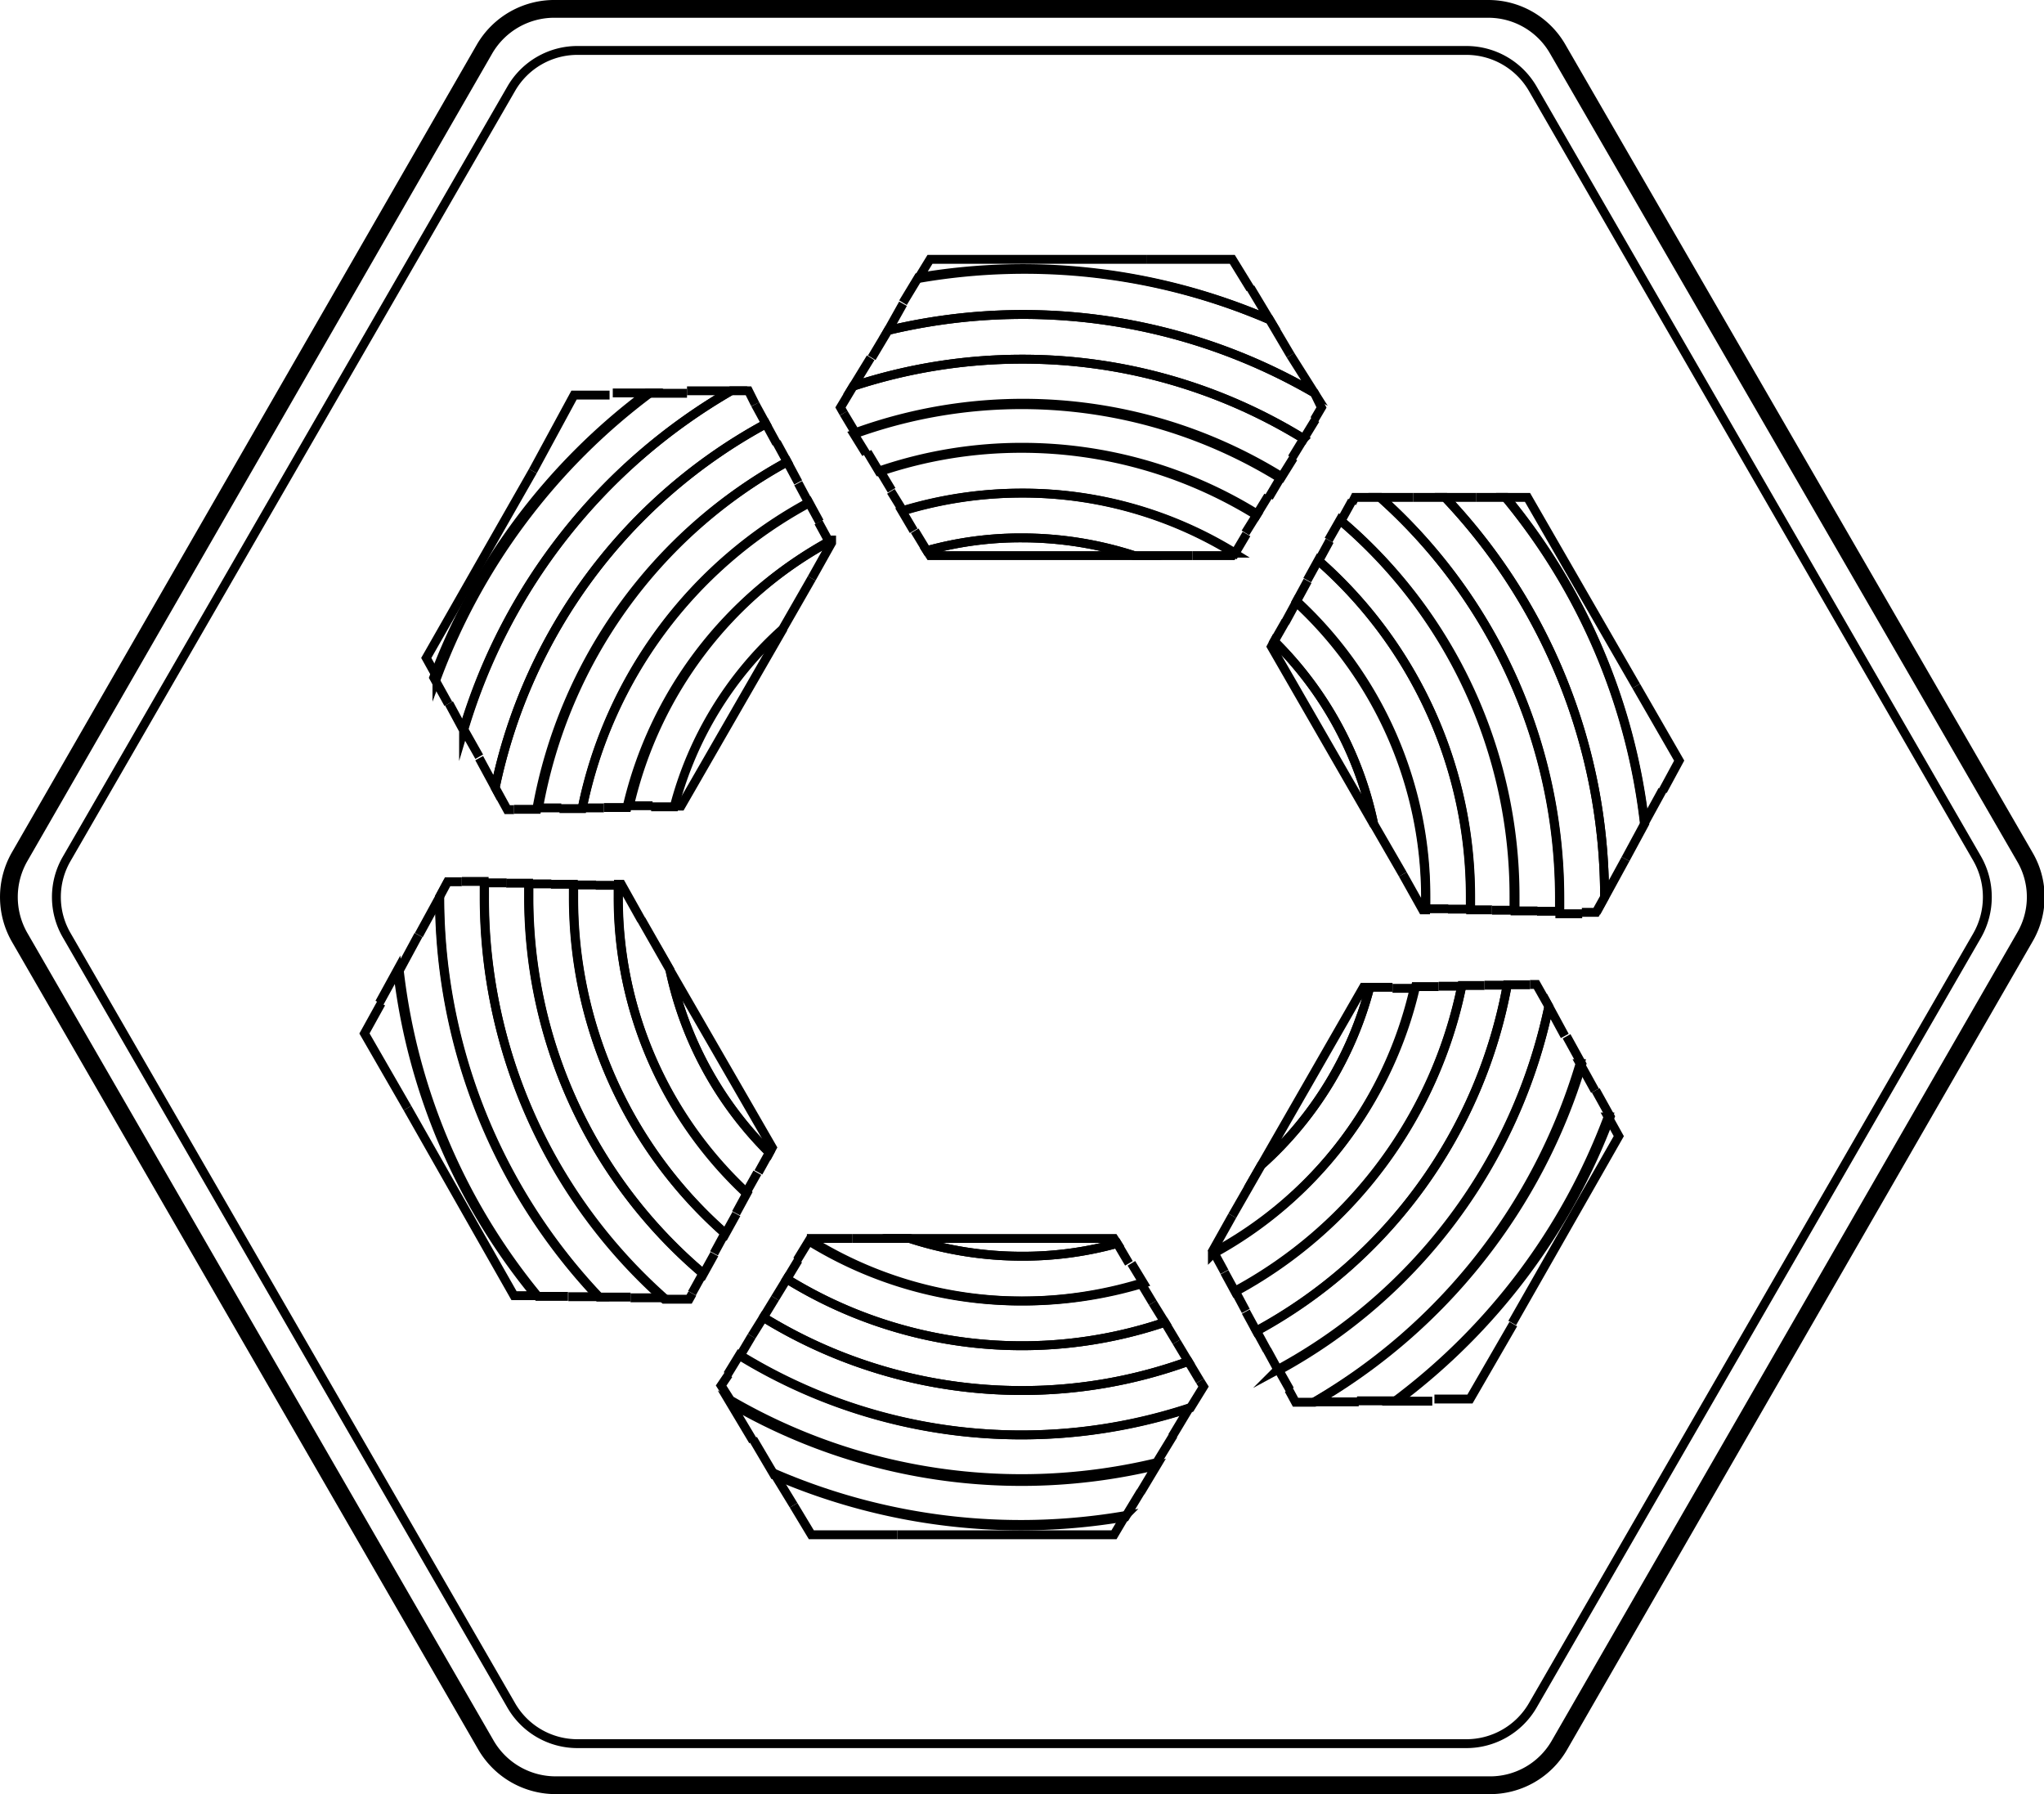 <svg xmlns="http://www.w3.org/2000/svg" viewBox="0 0 57.54 50.5"><defs><style>.cls-1,.cls-2{fill:none;stroke:#000000;stroke-miterlimit:10;}.cls-1{stroke-width:0.5px;}.cls-2{stroke-width:0.25px;}</style></defs><title>EXT-FLEX-ICON</title><g id="Layer_2" data-name="Layer 2"><g id="Layer_1-2" data-name="Layer 1"><path class="cls-1" d="M41.9.25H15.64a2.27,2.27,0,0,0-2,1.13L.55,24.12a2.28,2.28,0,0,0,0,2.26L13.68,49.12a2.27,2.27,0,0,0,2,1.13H41.9a2.25,2.25,0,0,0,2-1.13L57,26.38a2.23,2.23,0,0,0,0-2.26L43.85,1.38A2.25,2.25,0,0,0,41.9.25Z"/><path class="cls-2" d="M41.28,1.42h-25A2.15,2.15,0,0,0,14.39,2.5L1.88,24.17a2.14,2.14,0,0,0,0,2.16L14.39,48a2.15,2.15,0,0,0,1.87,1.08h25A2.16,2.16,0,0,0,43.15,48L55.66,26.33a2.19,2.19,0,0,0,0-2.16L43.15,2.5A2.16,2.16,0,0,0,41.28,1.42Z"/><path class="cls-2" d="M35.2,8.13l-.51-.83H32.27"/><path class="cls-2" d="M17.16,11.12l-1,0L15,13.26"/><path class="cls-2" d="M10.73,28.24l-.47.85,1.21,2.1"/><path class="cls-2" d="M22.34,42.37l.5.83h2.42"/><path class="cls-2" d="M40.38,39.38l1,0,1.22-2.11"/><path class="cls-2" d="M46.81,22.26l.46-.85-1.21-2.1"/><path class="cls-2" d="M32.27,7.3H26.18l-.33.54A17.47,17.47,0,0,1,35.74,9l-.54-.9"/><path class="cls-2" d="M15,13.26l-3,5.26.3.54a17.75,17.75,0,0,1,6-8l-1.05,0"/><path class="cls-2" d="M11.47,31.19l3,5.28h.62a17.59,17.59,0,0,1-3.9-9.17l-.51.93"/><path class="cls-2" d="M25.26,43.2h6.1l.32-.54a17.47,17.47,0,0,1-9.89-1.19l.55.9"/><path class="cls-2" d="M42.57,37.24l3-5.26-.3-.54a17.75,17.75,0,0,1-6,8l1.05,0"/><path class="cls-2" d="M46.06,19.31,43,14h-.62a17.52,17.52,0,0,1,3.91,9.17l.51-.93"/><path class="cls-2" d="M36.33,10l-.59-1a17.47,17.47,0,0,0-9.89-1.19l-.43.71"/><path class="cls-2" d="M19.34,11.07l-1.13,0a17.75,17.75,0,0,0-6,8l.41.74"/><path class="cls-2" d="M11.78,26.32l-.54,1a17.59,17.59,0,0,0,3.9,9.17l.85,0"/><path class="cls-2" d="M21.2,40.51l.59,1a17.47,17.47,0,0,0,9.89,1.19l.43-.71"/><path class="cls-2" d="M38.2,39.43l1.13,0a17.75,17.75,0,0,0,6-8l-.41-.74"/><path class="cls-2" d="M45.76,24.18l.54-1A17.52,17.52,0,0,0,42.39,14l-.84,0"/><path class="cls-2" d="M25.42,8.55,25,9.3a16.33,16.33,0,0,1,12,1.76L36.33,10"/><path class="cls-2" d="M12.64,19.8l.41.76A16.45,16.45,0,0,1,20.58,11l-1.24,0"/><path class="cls-2" d="M16,36.5h.86a16.37,16.37,0,0,1-4.48-11.26h0l-.59,1.08"/><path class="cls-2" d="M32.11,42l.45-.75a16.3,16.3,0,0,1-12-1.76l.64,1.07"/><path class="cls-2" d="M44.9,30.7l-.42-.76A16.45,16.45,0,0,1,37,39.46l1.25,0"/><path class="cls-2" d="M41.55,14h-.87a16.34,16.34,0,0,1,4.49,11.26h0l.59-1.08"/><path class="cls-2" d="M37,11.81l.2-.34L37,11.06A16.33,16.33,0,0,0,25,9.3l-.46.77"/><path class="cls-2" d="M21.26,11.38,21.07,11h-.49a16.45,16.45,0,0,0-7.53,9.52l.44.78"/><path class="cls-2" d="M13,24.82H12.6l-.23.43h0a16.37,16.37,0,0,0,4.48,11.26l.9,0"/><path class="cls-2" d="M20.51,38.69,20.3,39l.26.41a16.3,16.3,0,0,0,12,1.76l.47-.77"/><path class="cls-2" d="M36.28,39.12l.19.35H37a16.45,16.45,0,0,0,7.53-9.52l-.43-.78"/><path class="cls-2" d="M44.53,25.68h.4l.24-.43h0A16.34,16.34,0,0,0,40.68,14l-.9,0"/><path class="cls-2" d="M24.51,10.07l-.49.8a15.24,15.24,0,0,1,4.75-.76,15.08,15.08,0,0,1,7.93,2.24l.33-.54"/><path class="cls-2" d="M13.49,21.34l.45.83a15.16,15.16,0,0,1,7.62-10.24l-.3-.55"/><path class="cls-2" d="M17.75,36.53l.94,0a15.09,15.09,0,0,1-5.06-11.3c0-.14,0-.28,0-.42H13"/><path class="cls-2" d="M33,40.43l.48-.8a15.16,15.16,0,0,1-12.67-1.48l-.33.54"/><path class="cls-2" d="M44.05,29.16l-.45-.83A15.18,15.18,0,0,1,36,38.57l.31.55"/><path class="cls-2" d="M39.78,14l-.93,0a15.12,15.12,0,0,1,5.06,11.3c0,.14,0,.28,0,.42h.63"/><path class="cls-2" d="M36.37,12.89l.33-.54a15.08,15.08,0,0,0-7.93-2.24,15.24,15.24,0,0,0-4.75.76l-.36.6.09.16"/><path class="cls-2" d="M21.86,12.48l-.3-.55a15.16,15.16,0,0,0-7.62,10.24l.34.62h.19"/><path class="cls-2" d="M14.26,24.85l-.62,0c0,.14,0,.28,0,.42a15.09,15.09,0,0,0,5.06,11.3h.7l.09-.16"/><path class="cls-2" d="M21.16,37.61l-.32.54a15.16,15.16,0,0,0,12.67,1.48l.37-.6-.1-.16"/><path class="cls-2" d="M35.67,38l.3.55A15.18,15.18,0,0,0,43.6,28.33l-.35-.62h-.18"/><path class="cls-2" d="M43.27,25.65l.63,0c0-.14,0-.28,0-.42A15.12,15.12,0,0,0,38.85,14h-.71l-.08.16"/><path class="cls-2" d="M23.75,11.63l.33.55a13.84,13.84,0,0,1,12,1.24l.33-.53"/><path class="cls-2" d="M14.47,22.78h.64A13.92,13.92,0,0,1,22.16,13l-.3-.55"/><path class="cls-2" d="M19.48,36.4l.31-.56a13.87,13.87,0,0,1-4.91-10.59c0-.13,0-.26,0-.39h-.63"/><path class="cls-2" d="M33.78,38.87l-.33-.55a13.71,13.71,0,0,1-4.68.82,13.88,13.88,0,0,1-7.28-2.06l-.33.53"/><path class="cls-2" d="M43.07,27.72h-.64a13.93,13.93,0,0,1-7.06,9.74l.3.55"/><path class="cls-2" d="M38.06,14.1l-.31.56a13.86,13.86,0,0,1,4.9,10.59c0,.13,0,.26,0,.39h.63"/><path class="cls-2" d="M35.72,14l.32-.54a13.84,13.84,0,0,0-12-1.24l.34.55"/><path class="cls-2" d="M22.47,13.58,22.16,13a13.92,13.92,0,0,0-7,9.74h.64"/><path class="cls-2" d="M15.52,24.88l-.63,0c0,.13,0,.26,0,.39a13.87,13.87,0,0,0,4.91,10.59l.31-.56"/><path class="cls-2" d="M21.82,36.54l-.33.54a13.88,13.88,0,0,0,7.28,2.06,13.71,13.71,0,0,0,4.68-.82l-.33-.55"/><path class="cls-2" d="M35.07,36.92l.3.55a13.93,13.93,0,0,0,7.06-9.74h-.64"/><path class="cls-2" d="M42,25.62l.62,0c0-.13,0-.26,0-.39a13.86,13.86,0,0,0-4.9-10.59l-.32.56"/><path class="cls-2" d="M24.42,12.73l.33.55a12.41,12.41,0,0,1,4-.66,12.56,12.56,0,0,1,6.62,1.88l.33-.54"/><path class="cls-2" d="M15.75,22.76l.64,0a12.64,12.64,0,0,1,6.38-8.6l-.3-.56"/><path class="cls-2" d="M20.1,35.28l.31-.57a12.57,12.57,0,0,1-4.27-9.46c0-.12,0-.24,0-.36h-.63"/><path class="cls-2" d="M33.12,37.77l-.33-.55A12.59,12.59,0,0,1,22.15,36l-.33.54"/><path class="cls-2" d="M41.79,27.74l-.64,0a12.64,12.64,0,0,1-6.38,8.6l.3.56"/><path class="cls-2" d="M37.43,15.22l-.31.57a12.58,12.58,0,0,1,4.28,9.46c0,.12,0,.24,0,.36H42"/><path class="cls-2" d="M35.06,15l.33-.53a12.56,12.56,0,0,0-6.62-1.88,12.41,12.41,0,0,0-4,.66l.33.55"/><path class="cls-2" d="M23.07,14.69l-.3-.55a12.64,12.64,0,0,0-6.38,8.6H17"/><path class="cls-2" d="M16.78,24.91l-.63,0c0,.12,0,.24,0,.36a12.57,12.57,0,0,0,4.27,9.46l.31-.56"/><path class="cls-2" d="M22.47,35.47l-.32.53a12.59,12.59,0,0,0,10.64,1.22l-.34-.55"/><path class="cls-2" d="M34.47,35.81l.3.55a12.64,12.64,0,0,0,6.38-8.6H40.5"/><path class="cls-2" d="M40.76,25.59l.63,0c0-.12,0-.24,0-.36a12.58,12.58,0,0,0-4.28-9.46l-.31.56"/><path class="cls-2" d="M25.08,13.83l.34.55a11.55,11.55,0,0,1,3.35-.5,11.35,11.35,0,0,1,6,1.69l.32-.54"/><path class="cls-2" d="M17,22.73h.65a11.43,11.43,0,0,1,5.69-7.48l-.3-.55"/><path class="cls-2" d="M20.72,34.15l.31-.57a11.34,11.34,0,0,1-3.63-8.33c0-.11,0-.22,0-.33h-.63"/><path class="cls-2" d="M32.45,36.67l-.33-.55a11.61,11.61,0,0,1-3.35.5,11.32,11.32,0,0,1-6-1.69l-.33.54"/><path class="cls-2" d="M40.5,27.77h-.65a11.39,11.39,0,0,1-5.68,7.48l.3.55"/><path class="cls-2" d="M36.81,16.35l-.31.57a11.31,11.31,0,0,1,3.64,8.33c0,.11,0,.22,0,.33h.63"/><path class="cls-2" d="M33.57,15.64h1.12l.05-.07a11.35,11.35,0,0,0-6-1.69,11.55,11.55,0,0,0-3.35.5l.33.56"/><path class="cls-2" d="M22.85,16.28l.56-1,0-.08a11.43,11.43,0,0,0-5.69,7.48h.65"/><path class="cls-2" d="M18.05,25.89l-.56-1h-.08c0,.11,0,.22,0,.33A11.34,11.34,0,0,0,21,33.58l.32-.57"/><path class="cls-2" d="M24,34.86H22.84l0,.07a11.32,11.32,0,0,0,6,1.69,11.61,11.61,0,0,0,3.35-.5l-.34-.56"/><path class="cls-2" d="M34.69,34.22l-.56,1,0,.08a11.39,11.39,0,0,0,5.68-7.48H39.2"/><path class="cls-2" d="M39.49,24.61l.56,1h.08c0-.11,0-.22,0-.33a11.31,11.31,0,0,0-3.64-8.33l-.31.57"/><path class="cls-2" d="M25.75,14.94l.34.56a9.85,9.85,0,0,1,2.68-.36,10.3,10.3,0,0,1,3.16.5h1.64"/><path class="cls-2" d="M18.33,22.71l.65,0a10.15,10.15,0,0,1,3.05-5l.82-1.43"/><path class="cls-2" d="M21.35,33l.31-.56a10.2,10.2,0,0,1-2.8-5.14l-.81-1.42"/><path class="cls-2" d="M31.78,35.56,31.45,35a9.91,9.91,0,0,1-2.68.36,10.25,10.25,0,0,1-3.16-.5H24"/><path class="cls-2" d="M39.2,27.79l-.64,0a10.15,10.15,0,0,1-3.05,5l-.82,1.43"/><path class="cls-2" d="M36.19,17.49l-.32.56a10.13,10.13,0,0,1,2.8,5.14l.82,1.42"/><path class="cls-2" d="M31.93,15.64a10.3,10.3,0,0,0-3.16-.5,9.85,9.85,0,0,0-2.68.36l.09.14Z"/><path class="cls-2" d="M19,22.69h.17l2.88-5"/><path class="cls-2" d="M18.86,27.31a10.2,10.2,0,0,0,2.8,5.14l.08-.15Z"/><path class="cls-2" d="M25.61,34.86a10.25,10.25,0,0,0,3.16.5A9.91,9.91,0,0,0,31.45,35l-.09-.14Z"/><path class="cls-2" d="M35.51,32.79a10.15,10.15,0,0,0,3.05-5h-.18Z"/><path class="cls-2" d="M35.87,18.05l-.08.15,2.88,5A10.13,10.13,0,0,0,35.87,18.05Z"/></g></g></svg>
